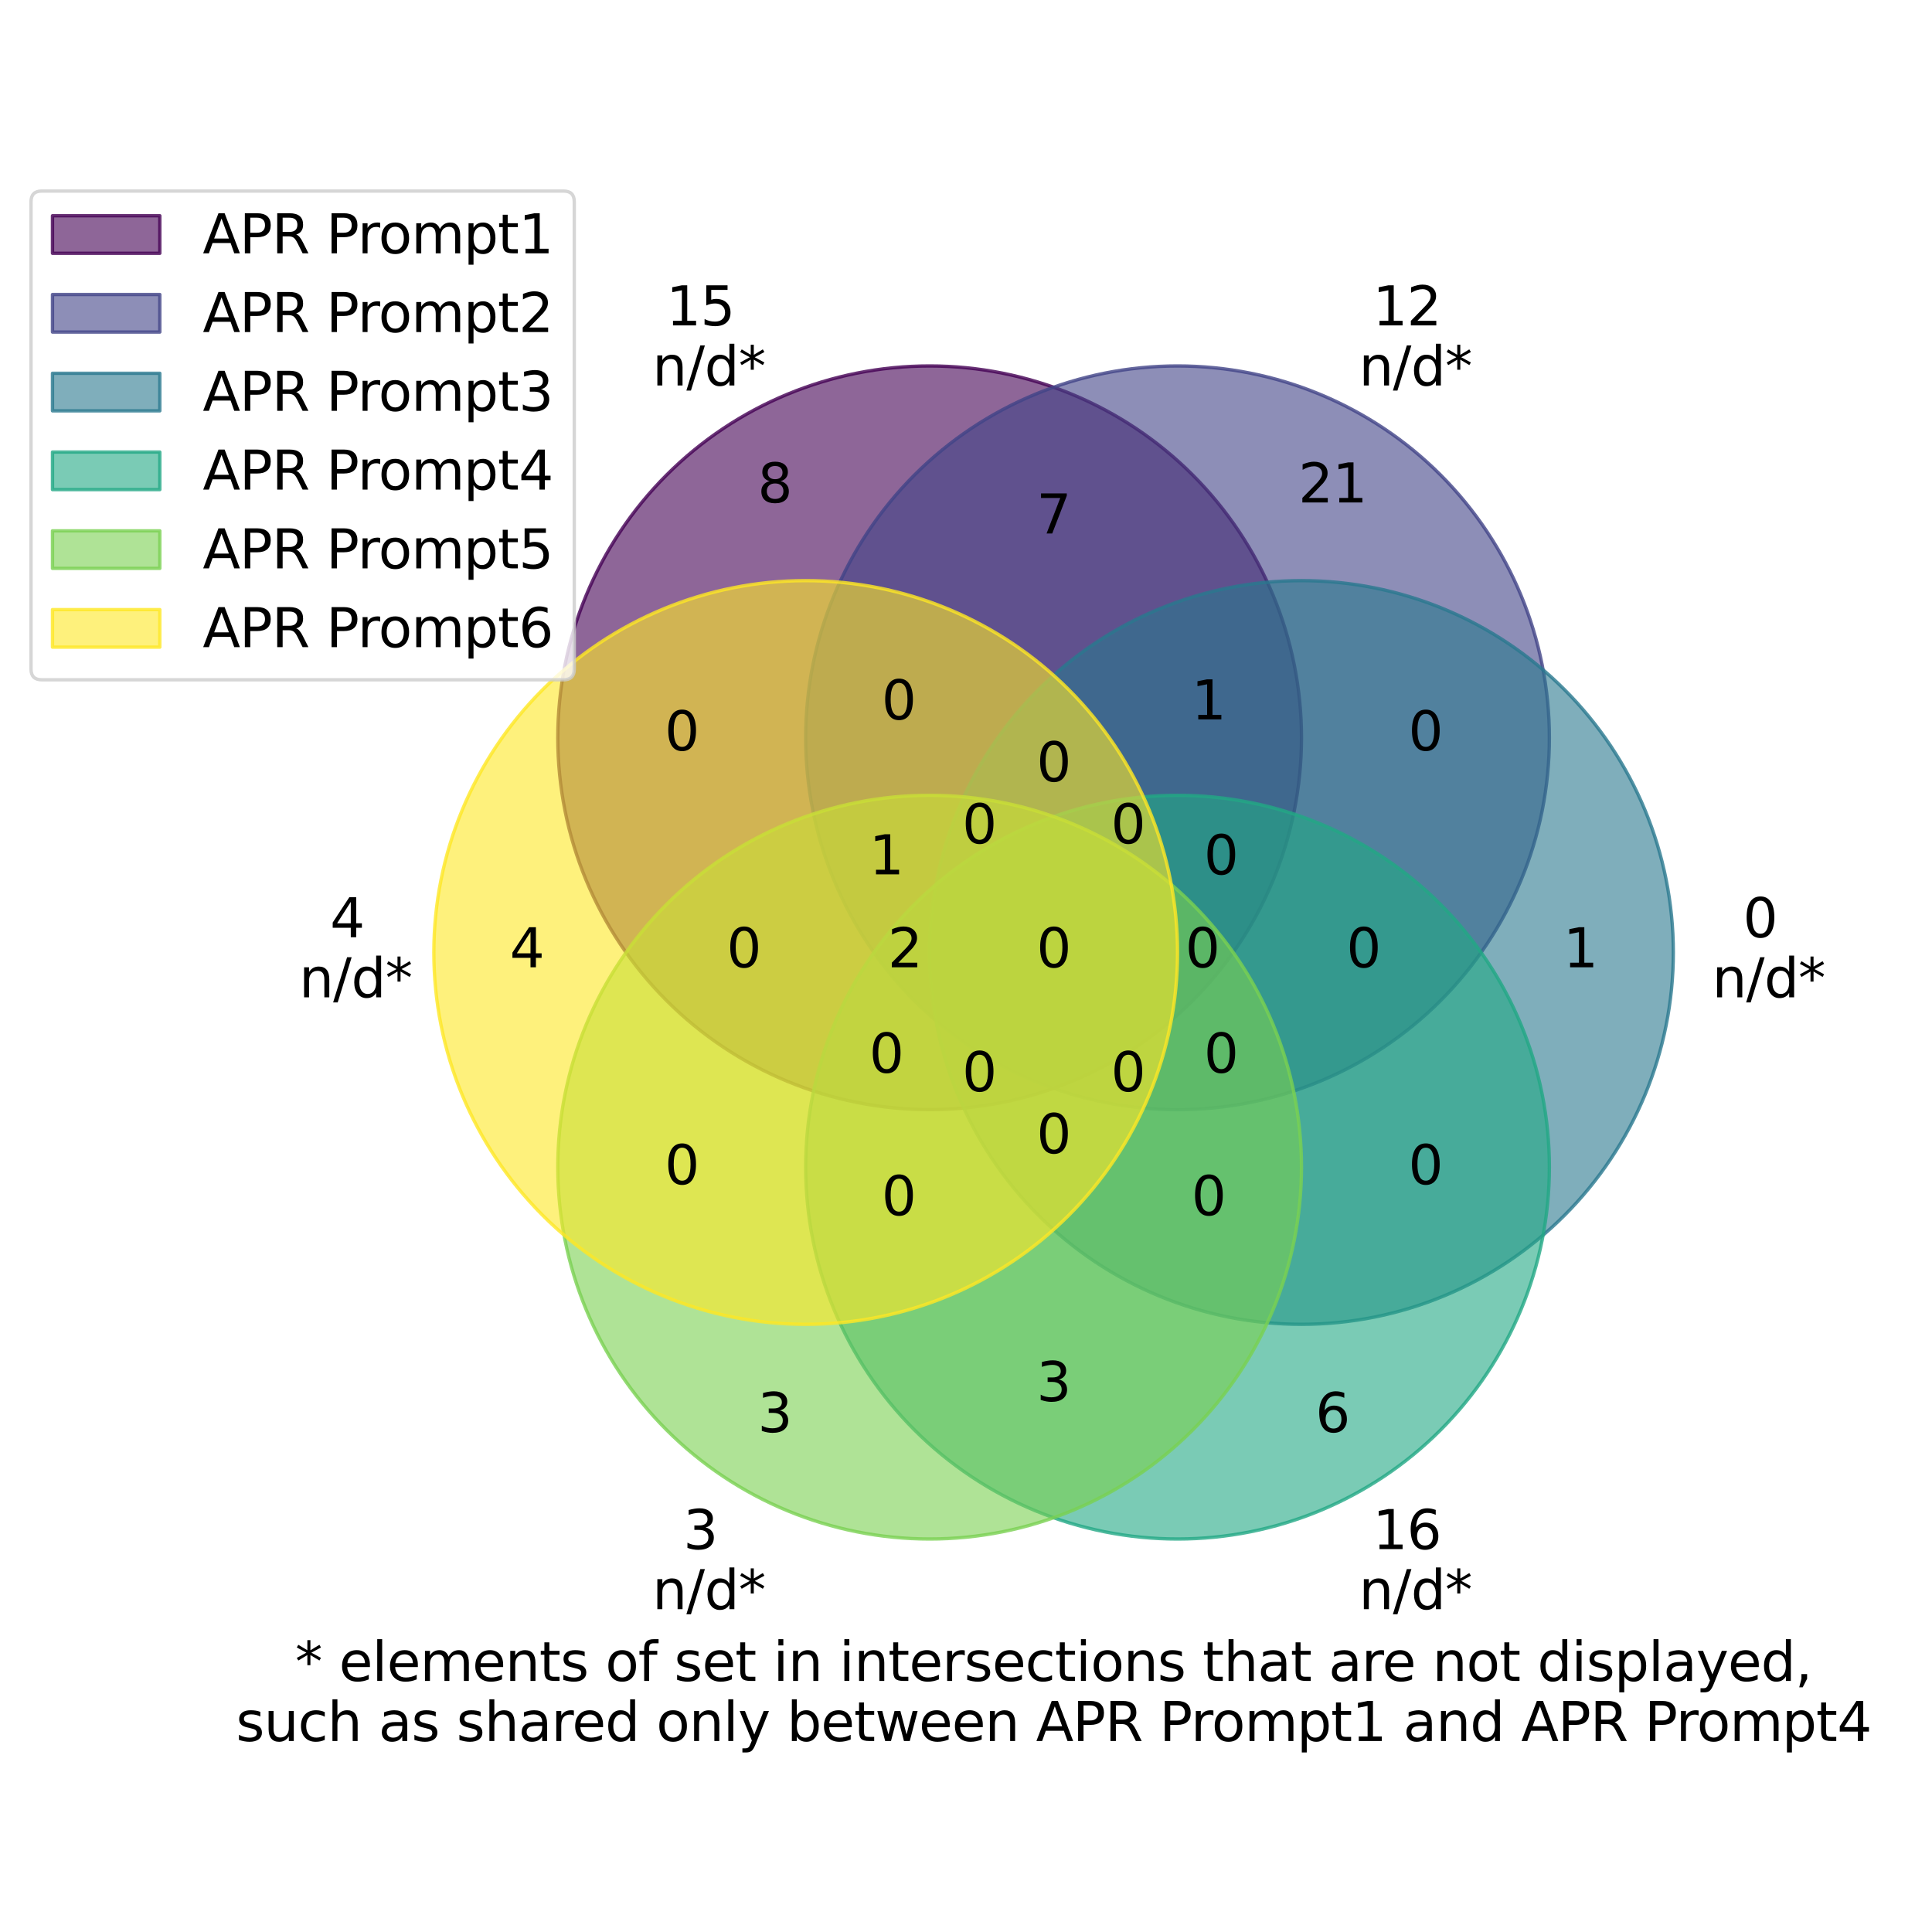 <?xml version="1.0" encoding="utf-8" standalone="no"?>
<!DOCTYPE svg PUBLIC "-//W3C//DTD SVG 1.1//EN"
  "http://www.w3.org/Graphics/SVG/1.1/DTD/svg11.dtd">
<svg xmlns:xlink="http://www.w3.org/1999/xlink" width="576pt" height="576pt" viewBox="0 0 576 576" xmlns="http://www.w3.org/2000/svg" version="1.1">
 <defs>
  <style type="text/css">*{stroke-linejoin: round; stroke-linecap: butt}</style>
 </defs>
 <g id="figure_1">
  <g id="patch_1">
   <path d="M 0 576 
L 576 576 
L 576 0 
L 0 0 
z
" style="fill: #ffffff"/>
  </g>
  <g id="axes_1">
   <g id="patch_2">
    <path d="M 277.16 330.823 
C 306.56 330.823 334.76 319.142 355.549 298.353 
C 376.339 277.564 388.02 249.363 388.02 219.963 
C 388.02 190.563 376.339 162.363 355.549 141.573 
C 334.76 120.784 306.56 109.103 277.16 109.103 
C 247.759 109.103 219.559 120.784 198.77 141.573 
C 177.981 162.363 166.3 190.563 166.3 219.963 
C 166.3 249.363 177.981 277.564 198.77 298.353 
C 219.559 319.142 247.759 330.823 277.16 330.823 
z
" clip-path="url(#p5ebee032ab)" style="fill: #440154; fill-opacity: 0.6; stroke: #440154; stroke-opacity: 0.8; stroke-linejoin: miter"/>
   </g>
   <g id="patch_3">
    <path d="M 351.066 330.823 
C 380.467 330.823 408.667 319.142 429.456 298.353 
C 450.245 277.564 461.926 249.363 461.926 219.963 
C 461.926 190.563 450.245 162.363 429.456 141.573 
C 408.667 120.784 380.467 109.103 351.066 109.103 
C 321.666 109.103 293.466 120.784 272.676 141.573 
C 251.887 162.363 240.206 190.563 240.206 219.963 
C 240.206 249.363 251.887 277.564 272.676 298.353 
C 293.466 319.142 321.666 330.823 351.066 330.823 
z
" clip-path="url(#p5ebee032ab)" style="fill: #414487; fill-opacity: 0.6; stroke: #414487; stroke-opacity: 0.8; stroke-linejoin: miter"/>
   </g>
   <g id="patch_4">
    <path d="M 388.02 394.828 
C 417.42 394.828 445.62 383.147 466.409 362.358 
C 487.198 341.569 498.879 313.368 498.879 283.968 
C 498.879 254.568 487.198 226.367 466.409 205.578 
C 445.62 184.789 417.42 173.108 388.02 173.108 
C 358.619 173.108 330.419 184.789 309.63 205.578 
C 288.841 226.367 277.16 254.568 277.16 283.968 
C 277.16 313.368 288.841 341.569 309.63 362.358 
C 330.419 383.147 358.619 394.828 388.02 394.828 
z
" clip-path="url(#p5ebee032ab)" style="fill: #2a788e; fill-opacity: 0.6; stroke: #2a788e; stroke-opacity: 0.8; stroke-linejoin: miter"/>
   </g>
   <g id="patch_5">
    <path d="M 351.066 458.833 
C 380.467 458.833 408.667 447.152 429.456 426.363 
C 450.245 405.574 461.926 377.373 461.926 347.973 
C 461.926 318.573 450.245 290.372 429.456 269.583 
C 408.667 248.794 380.467 237.113 351.066 237.113 
C 321.666 237.113 293.466 248.794 272.676 269.583 
C 251.887 290.372 240.206 318.573 240.206 347.973 
C 240.206 377.373 251.887 405.574 272.676 426.363 
C 293.466 447.152 321.666 458.833 351.066 458.833 
z
" clip-path="url(#p5ebee032ab)" style="fill: #22a884; fill-opacity: 0.6; stroke: #22a884; stroke-opacity: 0.8; stroke-linejoin: miter"/>
   </g>
   <g id="patch_6">
    <path d="M 277.16 458.833 
C 306.56 458.833 334.76 447.152 355.549 426.363 
C 376.339 405.574 388.02 377.373 388.02 347.973 
C 388.02 318.573 376.339 290.372 355.549 269.583 
C 334.76 248.794 306.56 237.113 277.16 237.113 
C 247.759 237.113 219.559 248.794 198.77 269.583 
C 177.981 290.372 166.3 318.573 166.3 347.973 
C 166.3 377.373 177.981 405.574 198.77 426.363 
C 219.559 447.152 247.759 458.833 277.16 458.833 
z
" clip-path="url(#p5ebee032ab)" style="fill: #7ad151; fill-opacity: 0.6; stroke: #7ad151; stroke-opacity: 0.8; stroke-linejoin: miter"/>
   </g>
   <g id="patch_7">
    <path d="M 240.206 394.828 
C 269.607 394.828 297.807 383.147 318.596 362.358 
C 339.385 341.569 351.066 313.368 351.066 283.968 
C 351.066 254.568 339.385 226.367 318.596 205.578 
C 297.807 184.789 269.607 173.108 240.206 173.108 
C 210.806 173.108 182.606 184.789 161.817 205.578 
C 141.027 226.367 129.347 254.568 129.347 283.968 
C 129.347 313.368 141.027 341.569 161.817 362.358 
C 182.606 383.147 210.806 394.828 240.206 394.828 
z
" clip-path="url(#p5ebee032ab)" style="fill: #fde725; fill-opacity: 0.6; stroke: #fde725; stroke-opacity: 0.8; stroke-linejoin: miter"/>
   </g>
   <g id="matplotlib.axis_1"/>
   <g id="matplotlib.axis_2"/>
   <g id="text_1">
    <!-- 4 -->
    <g transform="translate(151.972 288.383) scale(0.16 -0.16)">
     <defs>
      <path id="DejaVuSans-34" d="M 2419 4116 
L 825 1625 
L 2419 1625 
L 2419 4116 
z
M 2253 4666 
L 3047 4666 
L 3047 1625 
L 3713 1625 
L 3713 1100 
L 3047 1100 
L 3047 0 
L 2419 0 
L 2419 1100 
L 313 1100 
L 313 1709 
L 2253 4666 
z
" transform="scale(0.016)"/>
     </defs>
     <use xlink:href="#DejaVuSans-34"/>
    </g>
   </g>
   <g id="text_2">
    <!-- 3 -->
    <g transform="translate(225.878 426.958) scale(0.16 -0.16)">
     <defs>
      <path id="DejaVuSans-33" d="M 2597 2516 
Q 3050 2419 3304 2112 
Q 3559 1806 3559 1356 
Q 3559 666 3084 287 
Q 2609 -91 1734 -91 
Q 1441 -91 1130 -33 
Q 819 25 488 141 
L 488 750 
Q 750 597 1062 519 
Q 1375 441 1716 441 
Q 2309 441 2620 675 
Q 2931 909 2931 1356 
Q 2931 1769 2642 2001 
Q 2353 2234 1838 2234 
L 1294 2234 
L 1294 2753 
L 1863 2753 
Q 2328 2753 2575 2939 
Q 2822 3125 2822 3475 
Q 2822 3834 2567 4026 
Q 2313 4219 1838 4219 
Q 1578 4219 1281 4162 
Q 984 4106 628 3988 
L 628 4550 
Q 988 4650 1302 4700 
Q 1616 4750 1894 4750 
Q 2613 4750 3031 4423 
Q 3450 4097 3450 3541 
Q 3450 3153 3228 2886 
Q 3006 2619 2597 2516 
z
" transform="scale(0.016)"/>
     </defs>
     <use xlink:href="#DejaVuSans-33"/>
    </g>
   </g>
   <g id="text_3">
    <!-- 0 -->
    <g transform="translate(198.163 353.051) scale(0.16 -0.16)">
     <defs>
      <path id="DejaVuSans-30" d="M 2034 4250 
Q 1547 4250 1301 3770 
Q 1056 3291 1056 2328 
Q 1056 1369 1301 889 
Q 1547 409 2034 409 
Q 2525 409 2770 889 
Q 3016 1369 3016 2328 
Q 3016 3291 2770 3770 
Q 2525 4250 2034 4250 
z
M 2034 4750 
Q 2819 4750 3233 4129 
Q 3647 3509 3647 2328 
Q 3647 1150 3233 529 
Q 2819 -91 2034 -91 
Q 1250 -91 836 529 
Q 422 1150 422 2328 
Q 422 3509 836 4129 
Q 1250 4750 2034 4750 
z
" transform="scale(0.016)"/>
     </defs>
     <use xlink:href="#DejaVuSans-30"/>
    </g>
   </g>
   <g id="text_4">
    <!-- 6 -->
    <g transform="translate(392.168 426.958) scale(0.16 -0.16)">
     <defs>
      <path id="DejaVuSans-36" d="M 2113 2584 
Q 1688 2584 1439 2293 
Q 1191 2003 1191 1497 
Q 1191 994 1439 701 
Q 1688 409 2113 409 
Q 2538 409 2786 701 
Q 3034 994 3034 1497 
Q 3034 2003 2786 2293 
Q 2538 2584 2113 2584 
z
M 3366 4563 
L 3366 3988 
Q 3128 4100 2886 4159 
Q 2644 4219 2406 4219 
Q 1781 4219 1451 3797 
Q 1122 3375 1075 2522 
Q 1259 2794 1537 2939 
Q 1816 3084 2150 3084 
Q 2853 3084 3261 2657 
Q 3669 2231 3669 1497 
Q 3669 778 3244 343 
Q 2819 -91 2113 -91 
Q 1303 -91 875 529 
Q 447 1150 447 2328 
Q 447 3434 972 4092 
Q 1497 4750 2381 4750 
Q 2619 4750 2861 4703 
Q 3103 4656 3366 4563 
z
" transform="scale(0.016)"/>
     </defs>
     <use xlink:href="#DejaVuSans-36"/>
    </g>
   </g>
   <g id="text_5">
    <!-- 3 -->
    <g transform="translate(309.023 417.719) scale(0.16 -0.16)">
     <use xlink:href="#DejaVuSans-33"/>
    </g>
   </g>
   <g id="text_6">
    <!-- 0 -->
    <g transform="translate(262.831 362.29) scale(0.16 -0.16)">
     <use xlink:href="#DejaVuSans-30"/>
    </g>
   </g>
   <g id="text_7">
    <!-- 1 -->
    <g transform="translate(466.074 288.383) scale(0.16 -0.16)">
     <defs>
      <path id="DejaVuSans-31" d="M 794 531 
L 1825 531 
L 1825 4091 
L 703 3866 
L 703 4441 
L 1819 4666 
L 2450 4666 
L 2450 531 
L 3481 531 
L 3481 0 
L 794 0 
L 794 531 
z
" transform="scale(0.016)"/>
     </defs>
     <use xlink:href="#DejaVuSans-31"/>
    </g>
   </g>
   <g id="text_8">
    <!-- 0 -->
    <g transform="translate(419.883 353.051) scale(0.16 -0.16)">
     <use xlink:href="#DejaVuSans-30"/>
    </g>
   </g>
   <g id="text_9">
    <!-- 0 -->
    <g transform="translate(355.215 362.29) scale(0.16 -0.16)">
     <use xlink:href="#DejaVuSans-30"/>
    </g>
   </g>
   <g id="text_10">
    <!-- 0 -->
    <g transform="translate(309.023 343.813) scale(0.16 -0.16)">
     <use xlink:href="#DejaVuSans-30"/>
    </g>
   </g>
   <g id="text_11">
    <!-- 21 -->
    <g transform="translate(387.078 149.808) scale(0.16 -0.16)">
     <defs>
      <path id="DejaVuSans-32" d="M 1228 531 
L 3431 531 
L 3431 0 
L 469 0 
L 469 531 
Q 828 903 1448 1529 
Q 2069 2156 2228 2338 
Q 2531 2678 2651 2914 
Q 2772 3150 2772 3378 
Q 2772 3750 2511 3984 
Q 2250 4219 1831 4219 
Q 1534 4219 1204 4116 
Q 875 4013 500 3803 
L 500 4441 
Q 881 4594 1212 4672 
Q 1544 4750 1819 4750 
Q 2544 4750 2975 4387 
Q 3406 4025 3406 3419 
Q 3406 3131 3298 2873 
Q 3191 2616 2906 2266 
Q 2828 2175 2409 1742 
Q 1991 1309 1228 531 
z
" transform="scale(0.016)"/>
     </defs>
     <use xlink:href="#DejaVuSans-32"/>
     <use xlink:href="#DejaVuSans-31" x="63.623"/>
    </g>
   </g>
   <g id="text_12">
    <!-- 0 -->
    <g transform="translate(419.883 223.715) scale(0.16 -0.16)">
     <use xlink:href="#DejaVuSans-30"/>
    </g>
   </g>
   <g id="text_13">
    <!-- 0 -->
    <g transform="translate(401.406 288.383) scale(0.16 -0.16)">
     <use xlink:href="#DejaVuSans-30"/>
    </g>
   </g>
   <g id="text_14">
    <!-- 0 -->
    <g transform="translate(358.91 319.793) scale(0.16 -0.16)">
     <use xlink:href="#DejaVuSans-30"/>
    </g>
   </g>
   <g id="text_15">
    <!-- 0 -->
    <g transform="translate(331.195 325.336) scale(0.16 -0.16)">
     <use xlink:href="#DejaVuSans-30"/>
    </g>
   </g>
   <g id="text_16">
    <!-- 8 -->
    <g transform="translate(225.878 149.808) scale(0.16 -0.16)">
     <defs>
      <path id="DejaVuSans-38" d="M 2034 2216 
Q 1584 2216 1326 1975 
Q 1069 1734 1069 1313 
Q 1069 891 1326 650 
Q 1584 409 2034 409 
Q 2484 409 2743 651 
Q 3003 894 3003 1313 
Q 3003 1734 2745 1975 
Q 2488 2216 2034 2216 
z
M 1403 2484 
Q 997 2584 770 2862 
Q 544 3141 544 3541 
Q 544 4100 942 4425 
Q 1341 4750 2034 4750 
Q 2731 4750 3128 4425 
Q 3525 4100 3525 3541 
Q 3525 3141 3298 2862 
Q 3072 2584 2669 2484 
Q 3125 2378 3379 2068 
Q 3634 1759 3634 1313 
Q 3634 634 3220 271 
Q 2806 -91 2034 -91 
Q 1263 -91 848 271 
Q 434 634 434 1313 
Q 434 1759 690 2068 
Q 947 2378 1403 2484 
z
M 1172 3481 
Q 1172 3119 1398 2916 
Q 1625 2713 2034 2713 
Q 2441 2713 2670 2916 
Q 2900 3119 2900 3481 
Q 2900 3844 2670 4047 
Q 2441 4250 2034 4250 
Q 1625 4250 1398 4047 
Q 1172 3844 1172 3481 
z
" transform="scale(0.016)"/>
     </defs>
     <use xlink:href="#DejaVuSans-38"/>
    </g>
   </g>
   <g id="text_17">
    <!-- 0 -->
    <g transform="translate(198.163 223.715) scale(0.16 -0.16)">
     <use xlink:href="#DejaVuSans-30"/>
    </g>
   </g>
   <g id="text_18">
    <!-- 0 -->
    <g transform="translate(216.64 288.383) scale(0.16 -0.16)">
     <use xlink:href="#DejaVuSans-30"/>
    </g>
   </g>
   <g id="text_19">
    <!-- 0 -->
    <g transform="translate(259.136 319.793) scale(0.16 -0.16)">
     <use xlink:href="#DejaVuSans-30"/>
    </g>
   </g>
   <g id="text_20">
    <!-- 0 -->
    <g transform="translate(286.851 325.336) scale(0.16 -0.16)">
     <use xlink:href="#DejaVuSans-30"/>
    </g>
   </g>
   <g id="text_21">
    <!-- 7 -->
    <g transform="translate(309.023 159.047) scale(0.16 -0.16)">
     <defs>
      <path id="DejaVuSans-37" d="M 525 4666 
L 3525 4666 
L 3525 4397 
L 1831 0 
L 1172 0 
L 2766 4134 
L 525 4134 
L 525 4666 
z
" transform="scale(0.016)"/>
     </defs>
     <use xlink:href="#DejaVuSans-37"/>
    </g>
   </g>
   <g id="text_22">
    <!-- 0 -->
    <g transform="translate(262.831 214.476) scale(0.16 -0.16)">
     <use xlink:href="#DejaVuSans-30"/>
    </g>
   </g>
   <g id="text_23">
    <!-- 1 -->
    <g transform="translate(259.136 260.668) scale(0.16 -0.16)">
     <use xlink:href="#DejaVuSans-31"/>
    </g>
   </g>
   <g id="text_24">
    <!-- 2 -->
    <g transform="translate(264.679 288.383) scale(0.16 -0.16)">
     <use xlink:href="#DejaVuSans-32"/>
    </g>
   </g>
   <g id="text_25">
    <!-- 1 -->
    <g transform="translate(355.215 214.476) scale(0.16 -0.16)">
     <use xlink:href="#DejaVuSans-31"/>
    </g>
   </g>
   <g id="text_26">
    <!-- 0 -->
    <g transform="translate(309.023 232.953) scale(0.16 -0.16)">
     <use xlink:href="#DejaVuSans-30"/>
    </g>
   </g>
   <g id="text_27">
    <!-- 0 -->
    <g transform="translate(286.851 251.43) scale(0.16 -0.16)">
     <use xlink:href="#DejaVuSans-30"/>
    </g>
   </g>
   <g id="text_28">
    <!-- 0 -->
    <g transform="translate(358.91 260.668) scale(0.16 -0.16)">
     <use xlink:href="#DejaVuSans-30"/>
    </g>
   </g>
   <g id="text_29">
    <!-- 0 -->
    <g transform="translate(331.195 251.43) scale(0.16 -0.16)">
     <use xlink:href="#DejaVuSans-30"/>
    </g>
   </g>
   <g id="text_30">
    <!-- 0 -->
    <g transform="translate(353.367 288.383) scale(0.16 -0.16)">
     <use xlink:href="#DejaVuSans-30"/>
    </g>
   </g>
   <g id="text_31">
    <!-- 0 -->
    <g transform="translate(309.023 288.383) scale(0.16 -0.16)">
     <use xlink:href="#DejaVuSans-30"/>
    </g>
   </g>
   <g id="text_32">
    <!-- 15 -->
    <g transform="translate(198.616 97.011) scale(0.16 -0.16)">
     <defs>
      <path id="DejaVuSans-35" d="M 691 4666 
L 3169 4666 
L 3169 4134 
L 1269 4134 
L 1269 2991 
Q 1406 3038 1543 3061 
Q 1681 3084 1819 3084 
Q 2600 3084 3056 2656 
Q 3513 2228 3513 1497 
Q 3513 744 3044 326 
Q 2575 -91 1722 -91 
Q 1428 -91 1123 -41 
Q 819 9 494 109 
L 494 744 
Q 775 591 1075 516 
Q 1375 441 1709 441 
Q 2250 441 2565 725 
Q 2881 1009 2881 1497 
Q 2881 1984 2565 2268 
Q 2250 2553 1709 2553 
Q 1456 2553 1204 2497 
Q 953 2441 691 2322 
L 691 4666 
z
" transform="scale(0.016)"/>
     </defs>
     <use xlink:href="#DejaVuSans-31"/>
     <use xlink:href="#DejaVuSans-35" x="63.623"/>
    </g>
    <!--  n/d* -->
    <g transform="translate(189.41 114.927) scale(0.16 -0.16)">
     <defs>
      <path id="DejaVuSans-20" transform="scale(0.016)"/>
      <path id="DejaVuSans-6e" d="M 3513 2113 
L 3513 0 
L 2938 0 
L 2938 2094 
Q 2938 2591 2744 2837 
Q 2550 3084 2163 3084 
Q 1697 3084 1428 2787 
Q 1159 2491 1159 1978 
L 1159 0 
L 581 0 
L 581 3500 
L 1159 3500 
L 1159 2956 
Q 1366 3272 1645 3428 
Q 1925 3584 2291 3584 
Q 2894 3584 3203 3211 
Q 3513 2838 3513 2113 
z
" transform="scale(0.016)"/>
      <path id="DejaVuSans-2f" d="M 1625 4666 
L 2156 4666 
L 531 -594 
L 0 -594 
L 1625 4666 
z
" transform="scale(0.016)"/>
      <path id="DejaVuSans-64" d="M 2906 2969 
L 2906 4863 
L 3481 4863 
L 3481 0 
L 2906 0 
L 2906 525 
Q 2725 213 2448 61 
Q 2172 -91 1784 -91 
Q 1150 -91 751 415 
Q 353 922 353 1747 
Q 353 2572 751 3078 
Q 1150 3584 1784 3584 
Q 2172 3584 2448 3432 
Q 2725 3281 2906 2969 
z
M 947 1747 
Q 947 1113 1208 752 
Q 1469 391 1925 391 
Q 2381 391 2643 752 
Q 2906 1113 2906 1747 
Q 2906 2381 2643 2742 
Q 2381 3103 1925 3103 
Q 1469 3103 1208 2742 
Q 947 2381 947 1747 
z
" transform="scale(0.016)"/>
      <path id="DejaVuSans-2a" d="M 3009 3897 
L 1888 3291 
L 3009 2681 
L 2828 2375 
L 1778 3009 
L 1778 1831 
L 1422 1831 
L 1422 3009 
L 372 2375 
L 191 2681 
L 1313 3291 
L 191 3897 
L 372 4206 
L 1422 3572 
L 1422 4750 
L 1778 4750 
L 1778 3572 
L 2828 4206 
L 3009 3897 
z
" transform="scale(0.016)"/>
     </defs>
     <use xlink:href="#DejaVuSans-20"/>
     <use xlink:href="#DejaVuSans-6e" x="31.787"/>
     <use xlink:href="#DejaVuSans-2f" x="95.166"/>
     <use xlink:href="#DejaVuSans-64" x="128.857"/>
     <use xlink:href="#DejaVuSans-2a" x="192.334"/>
    </g>
   </g>
   <g id="text_33">
    <!-- 12 -->
    <g transform="translate(409.25 97.011) scale(0.16 -0.16)">
     <use xlink:href="#DejaVuSans-31"/>
     <use xlink:href="#DejaVuSans-32" x="63.623"/>
    </g>
    <!--  n/d* -->
    <g transform="translate(400.044 114.927) scale(0.16 -0.16)">
     <use xlink:href="#DejaVuSans-20"/>
     <use xlink:href="#DejaVuSans-6e" x="31.787"/>
     <use xlink:href="#DejaVuSans-2f" x="95.166"/>
     <use xlink:href="#DejaVuSans-64" x="128.857"/>
     <use xlink:href="#DejaVuSans-2a" x="192.334"/>
    </g>
   </g>
   <g id="text_34">
    <!-- 0 -->
    <g transform="translate(519.657 279.425) scale(0.16 -0.16)">
     <use xlink:href="#DejaVuSans-30"/>
    </g>
    <!--  n/d* -->
    <g transform="translate(505.36 297.341) scale(0.16 -0.16)">
     <use xlink:href="#DejaVuSans-20"/>
     <use xlink:href="#DejaVuSans-6e" x="31.787"/>
     <use xlink:href="#DejaVuSans-2f" x="95.166"/>
     <use xlink:href="#DejaVuSans-64" x="128.857"/>
     <use xlink:href="#DejaVuSans-2a" x="192.334"/>
    </g>
   </g>
   <g id="text_35">
    <!-- 16 -->
    <g transform="translate(409.25 461.839) scale(0.16 -0.16)">
     <use xlink:href="#DejaVuSans-31"/>
     <use xlink:href="#DejaVuSans-36" x="63.623"/>
    </g>
    <!--  n/d* -->
    <g transform="translate(400.044 479.755) scale(0.16 -0.16)">
     <use xlink:href="#DejaVuSans-20"/>
     <use xlink:href="#DejaVuSans-6e" x="31.787"/>
     <use xlink:href="#DejaVuSans-2f" x="95.166"/>
     <use xlink:href="#DejaVuSans-64" x="128.857"/>
     <use xlink:href="#DejaVuSans-2a" x="192.334"/>
    </g>
   </g>
   <g id="text_36">
    <!-- 3 -->
    <g transform="translate(203.706 461.839) scale(0.16 -0.16)">
     <use xlink:href="#DejaVuSans-33"/>
    </g>
    <!--  n/d* -->
    <g transform="translate(189.41 479.755) scale(0.16 -0.16)">
     <use xlink:href="#DejaVuSans-20"/>
     <use xlink:href="#DejaVuSans-6e" x="31.787"/>
     <use xlink:href="#DejaVuSans-2f" x="95.166"/>
     <use xlink:href="#DejaVuSans-64" x="128.857"/>
     <use xlink:href="#DejaVuSans-2a" x="192.334"/>
    </g>
   </g>
   <g id="text_37">
    <!-- 4 -->
    <g transform="translate(98.389 279.425) scale(0.16 -0.16)">
     <use xlink:href="#DejaVuSans-34"/>
    </g>
    <!--  n/d* -->
    <g transform="translate(84.093 297.341) scale(0.16 -0.16)">
     <use xlink:href="#DejaVuSans-20"/>
     <use xlink:href="#DejaVuSans-6e" x="31.787"/>
     <use xlink:href="#DejaVuSans-2f" x="95.166"/>
     <use xlink:href="#DejaVuSans-64" x="128.857"/>
     <use xlink:href="#DejaVuSans-2a" x="192.334"/>
    </g>
   </g>
   <g id="text_38">
    <!-- * elements of set in intersections that are not displayed, -->
    <g transform="translate(87.993 501.144) scale(0.16 -0.16)">
     <defs>
      <path id="DejaVuSans-65" d="M 3597 1894 
L 3597 1613 
L 953 1613 
Q 991 1019 1311 708 
Q 1631 397 2203 397 
Q 2534 397 2845 478 
Q 3156 559 3463 722 
L 3463 178 
Q 3153 47 2828 -22 
Q 2503 -91 2169 -91 
Q 1331 -91 842 396 
Q 353 884 353 1716 
Q 353 2575 817 3079 
Q 1281 3584 2069 3584 
Q 2775 3584 3186 3129 
Q 3597 2675 3597 1894 
z
M 3022 2063 
Q 3016 2534 2758 2815 
Q 2500 3097 2075 3097 
Q 1594 3097 1305 2825 
Q 1016 2553 972 2059 
L 3022 2063 
z
" transform="scale(0.016)"/>
      <path id="DejaVuSans-6c" d="M 603 4863 
L 1178 4863 
L 1178 0 
L 603 0 
L 603 4863 
z
" transform="scale(0.016)"/>
      <path id="DejaVuSans-6d" d="M 3328 2828 
Q 3544 3216 3844 3400 
Q 4144 3584 4550 3584 
Q 5097 3584 5394 3201 
Q 5691 2819 5691 2113 
L 5691 0 
L 5113 0 
L 5113 2094 
Q 5113 2597 4934 2840 
Q 4756 3084 4391 3084 
Q 3944 3084 3684 2787 
Q 3425 2491 3425 1978 
L 3425 0 
L 2847 0 
L 2847 2094 
Q 2847 2600 2669 2842 
Q 2491 3084 2119 3084 
Q 1678 3084 1418 2786 
Q 1159 2488 1159 1978 
L 1159 0 
L 581 0 
L 581 3500 
L 1159 3500 
L 1159 2956 
Q 1356 3278 1631 3431 
Q 1906 3584 2284 3584 
Q 2666 3584 2933 3390 
Q 3200 3197 3328 2828 
z
" transform="scale(0.016)"/>
      <path id="DejaVuSans-74" d="M 1172 4494 
L 1172 3500 
L 2356 3500 
L 2356 3053 
L 1172 3053 
L 1172 1153 
Q 1172 725 1289 603 
Q 1406 481 1766 481 
L 2356 481 
L 2356 0 
L 1766 0 
Q 1100 0 847 248 
Q 594 497 594 1153 
L 594 3053 
L 172 3053 
L 172 3500 
L 594 3500 
L 594 4494 
L 1172 4494 
z
" transform="scale(0.016)"/>
      <path id="DejaVuSans-73" d="M 2834 3397 
L 2834 2853 
Q 2591 2978 2328 3040 
Q 2066 3103 1784 3103 
Q 1356 3103 1142 2972 
Q 928 2841 928 2578 
Q 928 2378 1081 2264 
Q 1234 2150 1697 2047 
L 1894 2003 
Q 2506 1872 2764 1633 
Q 3022 1394 3022 966 
Q 3022 478 2636 193 
Q 2250 -91 1575 -91 
Q 1294 -91 989 -36 
Q 684 19 347 128 
L 347 722 
Q 666 556 975 473 
Q 1284 391 1588 391 
Q 1994 391 2212 530 
Q 2431 669 2431 922 
Q 2431 1156 2273 1281 
Q 2116 1406 1581 1522 
L 1381 1569 
Q 847 1681 609 1914 
Q 372 2147 372 2553 
Q 372 3047 722 3315 
Q 1072 3584 1716 3584 
Q 2034 3584 2315 3537 
Q 2597 3491 2834 3397 
z
" transform="scale(0.016)"/>
      <path id="DejaVuSans-6f" d="M 1959 3097 
Q 1497 3097 1228 2736 
Q 959 2375 959 1747 
Q 959 1119 1226 758 
Q 1494 397 1959 397 
Q 2419 397 2687 759 
Q 2956 1122 2956 1747 
Q 2956 2369 2687 2733 
Q 2419 3097 1959 3097 
z
M 1959 3584 
Q 2709 3584 3137 3096 
Q 3566 2609 3566 1747 
Q 3566 888 3137 398 
Q 2709 -91 1959 -91 
Q 1206 -91 779 398 
Q 353 888 353 1747 
Q 353 2609 779 3096 
Q 1206 3584 1959 3584 
z
" transform="scale(0.016)"/>
      <path id="DejaVuSans-66" d="M 2375 4863 
L 2375 4384 
L 1825 4384 
Q 1516 4384 1395 4259 
Q 1275 4134 1275 3809 
L 1275 3500 
L 2222 3500 
L 2222 3053 
L 1275 3053 
L 1275 0 
L 697 0 
L 697 3053 
L 147 3053 
L 147 3500 
L 697 3500 
L 697 3744 
Q 697 4328 969 4595 
Q 1241 4863 1831 4863 
L 2375 4863 
z
" transform="scale(0.016)"/>
      <path id="DejaVuSans-69" d="M 603 3500 
L 1178 3500 
L 1178 0 
L 603 0 
L 603 3500 
z
M 603 4863 
L 1178 4863 
L 1178 4134 
L 603 4134 
L 603 4863 
z
" transform="scale(0.016)"/>
      <path id="DejaVuSans-72" d="M 2631 2963 
Q 2534 3019 2420 3045 
Q 2306 3072 2169 3072 
Q 1681 3072 1420 2755 
Q 1159 2438 1159 1844 
L 1159 0 
L 581 0 
L 581 3500 
L 1159 3500 
L 1159 2956 
Q 1341 3275 1631 3429 
Q 1922 3584 2338 3584 
Q 2397 3584 2469 3576 
Q 2541 3569 2628 3553 
L 2631 2963 
z
" transform="scale(0.016)"/>
      <path id="DejaVuSans-63" d="M 3122 3366 
L 3122 2828 
Q 2878 2963 2633 3030 
Q 2388 3097 2138 3097 
Q 1578 3097 1268 2742 
Q 959 2388 959 1747 
Q 959 1106 1268 751 
Q 1578 397 2138 397 
Q 2388 397 2633 464 
Q 2878 531 3122 666 
L 3122 134 
Q 2881 22 2623 -34 
Q 2366 -91 2075 -91 
Q 1284 -91 818 406 
Q 353 903 353 1747 
Q 353 2603 823 3093 
Q 1294 3584 2113 3584 
Q 2378 3584 2631 3529 
Q 2884 3475 3122 3366 
z
" transform="scale(0.016)"/>
      <path id="DejaVuSans-68" d="M 3513 2113 
L 3513 0 
L 2938 0 
L 2938 2094 
Q 2938 2591 2744 2837 
Q 2550 3084 2163 3084 
Q 1697 3084 1428 2787 
Q 1159 2491 1159 1978 
L 1159 0 
L 581 0 
L 581 4863 
L 1159 4863 
L 1159 2956 
Q 1366 3272 1645 3428 
Q 1925 3584 2291 3584 
Q 2894 3584 3203 3211 
Q 3513 2838 3513 2113 
z
" transform="scale(0.016)"/>
      <path id="DejaVuSans-61" d="M 2194 1759 
Q 1497 1759 1228 1600 
Q 959 1441 959 1056 
Q 959 750 1161 570 
Q 1363 391 1709 391 
Q 2188 391 2477 730 
Q 2766 1069 2766 1631 
L 2766 1759 
L 2194 1759 
z
M 3341 1997 
L 3341 0 
L 2766 0 
L 2766 531 
Q 2569 213 2275 61 
Q 1981 -91 1556 -91 
Q 1019 -91 701 211 
Q 384 513 384 1019 
Q 384 1609 779 1909 
Q 1175 2209 1959 2209 
L 2766 2209 
L 2766 2266 
Q 2766 2663 2505 2880 
Q 2244 3097 1772 3097 
Q 1472 3097 1187 3025 
Q 903 2953 641 2809 
L 641 3341 
Q 956 3463 1253 3523 
Q 1550 3584 1831 3584 
Q 2591 3584 2966 3190 
Q 3341 2797 3341 1997 
z
" transform="scale(0.016)"/>
      <path id="DejaVuSans-70" d="M 1159 525 
L 1159 -1331 
L 581 -1331 
L 581 3500 
L 1159 3500 
L 1159 2969 
Q 1341 3281 1617 3432 
Q 1894 3584 2278 3584 
Q 2916 3584 3314 3078 
Q 3713 2572 3713 1747 
Q 3713 922 3314 415 
Q 2916 -91 2278 -91 
Q 1894 -91 1617 61 
Q 1341 213 1159 525 
z
M 3116 1747 
Q 3116 2381 2855 2742 
Q 2594 3103 2138 3103 
Q 1681 3103 1420 2742 
Q 1159 2381 1159 1747 
Q 1159 1113 1420 752 
Q 1681 391 2138 391 
Q 2594 391 2855 752 
Q 3116 1113 3116 1747 
z
" transform="scale(0.016)"/>
      <path id="DejaVuSans-79" d="M 2059 -325 
Q 1816 -950 1584 -1140 
Q 1353 -1331 966 -1331 
L 506 -1331 
L 506 -850 
L 844 -850 
Q 1081 -850 1212 -737 
Q 1344 -625 1503 -206 
L 1606 56 
L 191 3500 
L 800 3500 
L 1894 763 
L 2988 3500 
L 3597 3500 
L 2059 -325 
z
" transform="scale(0.016)"/>
      <path id="DejaVuSans-2c" d="M 750 794 
L 1409 794 
L 1409 256 
L 897 -744 
L 494 -744 
L 750 256 
L 750 794 
z
" transform="scale(0.016)"/>
     </defs>
     <use xlink:href="#DejaVuSans-2a"/>
     <use xlink:href="#DejaVuSans-20" x="50"/>
     <use xlink:href="#DejaVuSans-65" x="81.787"/>
     <use xlink:href="#DejaVuSans-6c" x="143.311"/>
     <use xlink:href="#DejaVuSans-65" x="171.094"/>
     <use xlink:href="#DejaVuSans-6d" x="232.617"/>
     <use xlink:href="#DejaVuSans-65" x="330.029"/>
     <use xlink:href="#DejaVuSans-6e" x="391.553"/>
     <use xlink:href="#DejaVuSans-74" x="454.932"/>
     <use xlink:href="#DejaVuSans-73" x="494.141"/>
     <use xlink:href="#DejaVuSans-20" x="546.24"/>
     <use xlink:href="#DejaVuSans-6f" x="578.027"/>
     <use xlink:href="#DejaVuSans-66" x="639.209"/>
     <use xlink:href="#DejaVuSans-20" x="674.414"/>
     <use xlink:href="#DejaVuSans-73" x="706.201"/>
     <use xlink:href="#DejaVuSans-65" x="758.301"/>
     <use xlink:href="#DejaVuSans-74" x="819.824"/>
     <use xlink:href="#DejaVuSans-20" x="859.033"/>
     <use xlink:href="#DejaVuSans-69" x="890.82"/>
     <use xlink:href="#DejaVuSans-6e" x="918.604"/>
     <use xlink:href="#DejaVuSans-20" x="981.982"/>
     <use xlink:href="#DejaVuSans-69" x="1013.77"/>
     <use xlink:href="#DejaVuSans-6e" x="1041.553"/>
     <use xlink:href="#DejaVuSans-74" x="1104.932"/>
     <use xlink:href="#DejaVuSans-65" x="1144.141"/>
     <use xlink:href="#DejaVuSans-72" x="1205.664"/>
     <use xlink:href="#DejaVuSans-73" x="1246.777"/>
     <use xlink:href="#DejaVuSans-65" x="1298.877"/>
     <use xlink:href="#DejaVuSans-63" x="1360.4"/>
     <use xlink:href="#DejaVuSans-74" x="1415.381"/>
     <use xlink:href="#DejaVuSans-69" x="1454.59"/>
     <use xlink:href="#DejaVuSans-6f" x="1482.373"/>
     <use xlink:href="#DejaVuSans-6e" x="1543.555"/>
     <use xlink:href="#DejaVuSans-73" x="1606.934"/>
     <use xlink:href="#DejaVuSans-20" x="1659.033"/>
     <use xlink:href="#DejaVuSans-74" x="1690.82"/>
     <use xlink:href="#DejaVuSans-68" x="1730.029"/>
     <use xlink:href="#DejaVuSans-61" x="1793.408"/>
     <use xlink:href="#DejaVuSans-74" x="1854.688"/>
     <use xlink:href="#DejaVuSans-20" x="1893.896"/>
     <use xlink:href="#DejaVuSans-61" x="1925.684"/>
     <use xlink:href="#DejaVuSans-72" x="1986.963"/>
     <use xlink:href="#DejaVuSans-65" x="2025.826"/>
     <use xlink:href="#DejaVuSans-20" x="2087.35"/>
     <use xlink:href="#DejaVuSans-6e" x="2119.137"/>
     <use xlink:href="#DejaVuSans-6f" x="2182.516"/>
     <use xlink:href="#DejaVuSans-74" x="2243.697"/>
     <use xlink:href="#DejaVuSans-20" x="2282.906"/>
     <use xlink:href="#DejaVuSans-64" x="2314.693"/>
     <use xlink:href="#DejaVuSans-69" x="2378.17"/>
     <use xlink:href="#DejaVuSans-73" x="2405.953"/>
     <use xlink:href="#DejaVuSans-70" x="2458.053"/>
     <use xlink:href="#DejaVuSans-6c" x="2521.529"/>
     <use xlink:href="#DejaVuSans-61" x="2549.312"/>
     <use xlink:href="#DejaVuSans-79" x="2610.592"/>
     <use xlink:href="#DejaVuSans-65" x="2669.771"/>
     <use xlink:href="#DejaVuSans-64" x="2731.295"/>
     <use xlink:href="#DejaVuSans-2c" x="2794.771"/>
    </g>
    <!-- such as shared only between APR Prompt1 and APR Prompt4 -->
    <g transform="translate(70.355 519.061) scale(0.16 -0.16)">
     <defs>
      <path id="DejaVuSans-75" d="M 544 1381 
L 544 3500 
L 1119 3500 
L 1119 1403 
Q 1119 906 1312 657 
Q 1506 409 1894 409 
Q 2359 409 2629 706 
Q 2900 1003 2900 1516 
L 2900 3500 
L 3475 3500 
L 3475 0 
L 2900 0 
L 2900 538 
Q 2691 219 2414 64 
Q 2138 -91 1772 -91 
Q 1169 -91 856 284 
Q 544 659 544 1381 
z
M 1991 3584 
L 1991 3584 
z
" transform="scale(0.016)"/>
      <path id="DejaVuSans-62" d="M 3116 1747 
Q 3116 2381 2855 2742 
Q 2594 3103 2138 3103 
Q 1681 3103 1420 2742 
Q 1159 2381 1159 1747 
Q 1159 1113 1420 752 
Q 1681 391 2138 391 
Q 2594 391 2855 752 
Q 3116 1113 3116 1747 
z
M 1159 2969 
Q 1341 3281 1617 3432 
Q 1894 3584 2278 3584 
Q 2916 3584 3314 3078 
Q 3713 2572 3713 1747 
Q 3713 922 3314 415 
Q 2916 -91 2278 -91 
Q 1894 -91 1617 61 
Q 1341 213 1159 525 
L 1159 0 
L 581 0 
L 581 4863 
L 1159 4863 
L 1159 2969 
z
" transform="scale(0.016)"/>
      <path id="DejaVuSans-77" d="M 269 3500 
L 844 3500 
L 1563 769 
L 2278 3500 
L 2956 3500 
L 3675 769 
L 4391 3500 
L 4966 3500 
L 4050 0 
L 3372 0 
L 2619 2869 
L 1863 0 
L 1184 0 
L 269 3500 
z
" transform="scale(0.016)"/>
      <path id="DejaVuSans-41" d="M 2188 4044 
L 1331 1722 
L 3047 1722 
L 2188 4044 
z
M 1831 4666 
L 2547 4666 
L 4325 0 
L 3669 0 
L 3244 1197 
L 1141 1197 
L 716 0 
L 50 0 
L 1831 4666 
z
" transform="scale(0.016)"/>
      <path id="DejaVuSans-50" d="M 1259 4147 
L 1259 2394 
L 2053 2394 
Q 2494 2394 2734 2622 
Q 2975 2850 2975 3272 
Q 2975 3691 2734 3919 
Q 2494 4147 2053 4147 
L 1259 4147 
z
M 628 4666 
L 2053 4666 
Q 2838 4666 3239 4311 
Q 3641 3956 3641 3272 
Q 3641 2581 3239 2228 
Q 2838 1875 2053 1875 
L 1259 1875 
L 1259 0 
L 628 0 
L 628 4666 
z
" transform="scale(0.016)"/>
      <path id="DejaVuSans-52" d="M 2841 2188 
Q 3044 2119 3236 1894 
Q 3428 1669 3622 1275 
L 4263 0 
L 3584 0 
L 2988 1197 
Q 2756 1666 2539 1819 
Q 2322 1972 1947 1972 
L 1259 1972 
L 1259 0 
L 628 0 
L 628 4666 
L 2053 4666 
Q 2853 4666 3247 4331 
Q 3641 3997 3641 3322 
Q 3641 2881 3436 2590 
Q 3231 2300 2841 2188 
z
M 1259 4147 
L 1259 2491 
L 2053 2491 
Q 2509 2491 2742 2702 
Q 2975 2913 2975 3322 
Q 2975 3731 2742 3939 
Q 2509 4147 2053 4147 
L 1259 4147 
z
" transform="scale(0.016)"/>
     </defs>
     <use xlink:href="#DejaVuSans-73"/>
     <use xlink:href="#DejaVuSans-75" x="52.1"/>
     <use xlink:href="#DejaVuSans-63" x="115.479"/>
     <use xlink:href="#DejaVuSans-68" x="170.459"/>
     <use xlink:href="#DejaVuSans-20" x="233.838"/>
     <use xlink:href="#DejaVuSans-61" x="265.625"/>
     <use xlink:href="#DejaVuSans-73" x="326.904"/>
     <use xlink:href="#DejaVuSans-20" x="379.004"/>
     <use xlink:href="#DejaVuSans-73" x="410.791"/>
     <use xlink:href="#DejaVuSans-68" x="462.891"/>
     <use xlink:href="#DejaVuSans-61" x="526.27"/>
     <use xlink:href="#DejaVuSans-72" x="587.549"/>
     <use xlink:href="#DejaVuSans-65" x="626.412"/>
     <use xlink:href="#DejaVuSans-64" x="687.936"/>
     <use xlink:href="#DejaVuSans-20" x="751.412"/>
     <use xlink:href="#DejaVuSans-6f" x="783.199"/>
     <use xlink:href="#DejaVuSans-6e" x="844.381"/>
     <use xlink:href="#DejaVuSans-6c" x="907.76"/>
     <use xlink:href="#DejaVuSans-79" x="935.543"/>
     <use xlink:href="#DejaVuSans-20" x="994.723"/>
     <use xlink:href="#DejaVuSans-62" x="1026.51"/>
     <use xlink:href="#DejaVuSans-65" x="1089.986"/>
     <use xlink:href="#DejaVuSans-74" x="1151.51"/>
     <use xlink:href="#DejaVuSans-77" x="1190.719"/>
     <use xlink:href="#DejaVuSans-65" x="1272.506"/>
     <use xlink:href="#DejaVuSans-65" x="1334.029"/>
     <use xlink:href="#DejaVuSans-6e" x="1395.553"/>
     <use xlink:href="#DejaVuSans-20" x="1458.932"/>
     <use xlink:href="#DejaVuSans-41" x="1490.719"/>
     <use xlink:href="#DejaVuSans-50" x="1559.127"/>
     <use xlink:href="#DejaVuSans-52" x="1619.43"/>
     <use xlink:href="#DejaVuSans-20" x="1688.912"/>
     <use xlink:href="#DejaVuSans-50" x="1720.699"/>
     <use xlink:href="#DejaVuSans-72" x="1779.252"/>
     <use xlink:href="#DejaVuSans-6f" x="1818.115"/>
     <use xlink:href="#DejaVuSans-6d" x="1879.297"/>
     <use xlink:href="#DejaVuSans-70" x="1976.709"/>
     <use xlink:href="#DejaVuSans-74" x="2040.186"/>
     <use xlink:href="#DejaVuSans-31" x="2079.395"/>
     <use xlink:href="#DejaVuSans-20" x="2143.018"/>
     <use xlink:href="#DejaVuSans-61" x="2174.805"/>
     <use xlink:href="#DejaVuSans-6e" x="2236.084"/>
     <use xlink:href="#DejaVuSans-64" x="2299.463"/>
     <use xlink:href="#DejaVuSans-20" x="2362.939"/>
     <use xlink:href="#DejaVuSans-41" x="2394.727"/>
     <use xlink:href="#DejaVuSans-50" x="2463.135"/>
     <use xlink:href="#DejaVuSans-52" x="2523.438"/>
     <use xlink:href="#DejaVuSans-20" x="2592.92"/>
     <use xlink:href="#DejaVuSans-50" x="2624.707"/>
     <use xlink:href="#DejaVuSans-72" x="2683.26"/>
     <use xlink:href="#DejaVuSans-6f" x="2722.123"/>
     <use xlink:href="#DejaVuSans-6d" x="2783.305"/>
     <use xlink:href="#DejaVuSans-70" x="2880.717"/>
     <use xlink:href="#DejaVuSans-74" x="2944.193"/>
     <use xlink:href="#DejaVuSans-34" x="2983.402"/>
    </g>
   </g>
   <g id="legend_1">
    <g id="patch_8">
     <path d="M 12.448 202.671 
L 168.013 202.671 
Q 171.213 202.671 171.213 199.471 
L 171.213 60.161 
Q 171.213 56.961 168.013 56.961 
L 12.448 56.961 
Q 9.248 56.961 9.248 60.161 
L 9.248 199.471 
Q 9.248 202.671 12.448 202.671 
z
" style="fill: #ffffff; opacity: 0.8; stroke: #cccccc; stroke-linejoin: miter"/>
    </g>
    <g id="patch_9">
     <path d="M 15.648 75.518 
L 47.648 75.518 
L 47.648 64.318 
L 15.648 64.318 
z
" style="fill: #440154; fill-opacity: 0.6; stroke: #440154; stroke-opacity: 0.8; stroke-linejoin: miter"/>
    </g>
    <g id="text_39">
     <!-- APR Prompt1 -->
     <g transform="translate(60.448 75.518) scale(0.16 -0.16)">
      <use xlink:href="#DejaVuSans-41"/>
      <use xlink:href="#DejaVuSans-50" x="68.408"/>
      <use xlink:href="#DejaVuSans-52" x="128.711"/>
      <use xlink:href="#DejaVuSans-20" x="198.193"/>
      <use xlink:href="#DejaVuSans-50" x="229.98"/>
      <use xlink:href="#DejaVuSans-72" x="288.533"/>
      <use xlink:href="#DejaVuSans-6f" x="327.396"/>
      <use xlink:href="#DejaVuSans-6d" x="388.578"/>
      <use xlink:href="#DejaVuSans-70" x="485.99"/>
      <use xlink:href="#DejaVuSans-74" x="549.467"/>
      <use xlink:href="#DejaVuSans-31" x="588.676"/>
     </g>
    </g>
    <g id="patch_10">
     <path d="M 15.648 99.003 
L 47.648 99.003 
L 47.648 87.803 
L 15.648 87.803 
z
" style="fill: #414487; fill-opacity: 0.6; stroke: #414487; stroke-opacity: 0.8; stroke-linejoin: miter"/>
    </g>
    <g id="text_40">
     <!-- APR Prompt2 -->
     <g transform="translate(60.448 99.003) scale(0.16 -0.16)">
      <use xlink:href="#DejaVuSans-41"/>
      <use xlink:href="#DejaVuSans-50" x="68.408"/>
      <use xlink:href="#DejaVuSans-52" x="128.711"/>
      <use xlink:href="#DejaVuSans-20" x="198.193"/>
      <use xlink:href="#DejaVuSans-50" x="229.98"/>
      <use xlink:href="#DejaVuSans-72" x="288.533"/>
      <use xlink:href="#DejaVuSans-6f" x="327.396"/>
      <use xlink:href="#DejaVuSans-6d" x="388.578"/>
      <use xlink:href="#DejaVuSans-70" x="485.99"/>
      <use xlink:href="#DejaVuSans-74" x="549.467"/>
      <use xlink:href="#DejaVuSans-32" x="588.676"/>
     </g>
    </g>
    <g id="patch_11">
     <path d="M 15.648 122.488 
L 47.648 122.488 
L 47.648 111.288 
L 15.648 111.288 
z
" style="fill: #2a788e; fill-opacity: 0.6; stroke: #2a788e; stroke-opacity: 0.8; stroke-linejoin: miter"/>
    </g>
    <g id="text_41">
     <!-- APR Prompt3 -->
     <g transform="translate(60.448 122.488) scale(0.16 -0.16)">
      <use xlink:href="#DejaVuSans-41"/>
      <use xlink:href="#DejaVuSans-50" x="68.408"/>
      <use xlink:href="#DejaVuSans-52" x="128.711"/>
      <use xlink:href="#DejaVuSans-20" x="198.193"/>
      <use xlink:href="#DejaVuSans-50" x="229.98"/>
      <use xlink:href="#DejaVuSans-72" x="288.533"/>
      <use xlink:href="#DejaVuSans-6f" x="327.396"/>
      <use xlink:href="#DejaVuSans-6d" x="388.578"/>
      <use xlink:href="#DejaVuSans-70" x="485.99"/>
      <use xlink:href="#DejaVuSans-74" x="549.467"/>
      <use xlink:href="#DejaVuSans-33" x="588.676"/>
     </g>
    </g>
    <g id="patch_12">
     <path d="M 15.648 145.973 
L 47.648 145.973 
L 47.648 134.773 
L 15.648 134.773 
z
" style="fill: #22a884; fill-opacity: 0.6; stroke: #22a884; stroke-opacity: 0.8; stroke-linejoin: miter"/>
    </g>
    <g id="text_42">
     <!-- APR Prompt4 -->
     <g transform="translate(60.448 145.973) scale(0.16 -0.16)">
      <use xlink:href="#DejaVuSans-41"/>
      <use xlink:href="#DejaVuSans-50" x="68.408"/>
      <use xlink:href="#DejaVuSans-52" x="128.711"/>
      <use xlink:href="#DejaVuSans-20" x="198.193"/>
      <use xlink:href="#DejaVuSans-50" x="229.98"/>
      <use xlink:href="#DejaVuSans-72" x="288.533"/>
      <use xlink:href="#DejaVuSans-6f" x="327.396"/>
      <use xlink:href="#DejaVuSans-6d" x="388.578"/>
      <use xlink:href="#DejaVuSans-70" x="485.99"/>
      <use xlink:href="#DejaVuSans-74" x="549.467"/>
      <use xlink:href="#DejaVuSans-34" x="588.676"/>
     </g>
    </g>
    <g id="patch_13">
     <path d="M 15.648 169.458 
L 47.648 169.458 
L 47.648 158.258 
L 15.648 158.258 
z
" style="fill: #7ad151; fill-opacity: 0.6; stroke: #7ad151; stroke-opacity: 0.8; stroke-linejoin: miter"/>
    </g>
    <g id="text_43">
     <!-- APR Prompt5 -->
     <g transform="translate(60.448 169.458) scale(0.16 -0.16)">
      <use xlink:href="#DejaVuSans-41"/>
      <use xlink:href="#DejaVuSans-50" x="68.408"/>
      <use xlink:href="#DejaVuSans-52" x="128.711"/>
      <use xlink:href="#DejaVuSans-20" x="198.193"/>
      <use xlink:href="#DejaVuSans-50" x="229.98"/>
      <use xlink:href="#DejaVuSans-72" x="288.533"/>
      <use xlink:href="#DejaVuSans-6f" x="327.396"/>
      <use xlink:href="#DejaVuSans-6d" x="388.578"/>
      <use xlink:href="#DejaVuSans-70" x="485.99"/>
      <use xlink:href="#DejaVuSans-74" x="549.467"/>
      <use xlink:href="#DejaVuSans-35" x="588.676"/>
     </g>
    </g>
    <g id="patch_14">
     <path d="M 15.648 192.943 
L 47.648 192.943 
L 47.648 181.743 
L 15.648 181.743 
z
" style="fill: #fde725; fill-opacity: 0.6; stroke: #fde725; stroke-opacity: 0.8; stroke-linejoin: miter"/>
    </g>
    <g id="text_44">
     <!-- APR Prompt6 -->
     <g transform="translate(60.448 192.943) scale(0.16 -0.16)">
      <use xlink:href="#DejaVuSans-41"/>
      <use xlink:href="#DejaVuSans-50" x="68.408"/>
      <use xlink:href="#DejaVuSans-52" x="128.711"/>
      <use xlink:href="#DejaVuSans-20" x="198.193"/>
      <use xlink:href="#DejaVuSans-50" x="229.98"/>
      <use xlink:href="#DejaVuSans-72" x="288.533"/>
      <use xlink:href="#DejaVuSans-6f" x="327.396"/>
      <use xlink:href="#DejaVuSans-6d" x="388.578"/>
      <use xlink:href="#DejaVuSans-70" x="485.99"/>
      <use xlink:href="#DejaVuSans-74" x="549.467"/>
      <use xlink:href="#DejaVuSans-36" x="588.676"/>
     </g>
    </g>
   </g>
  </g>
 </g>
 <defs>
  <clipPath id="p5ebee032ab">
   <rect x="55.44" y="80.725" width="461.916" height="406.486"/>
  </clipPath>
 </defs>
</svg>
